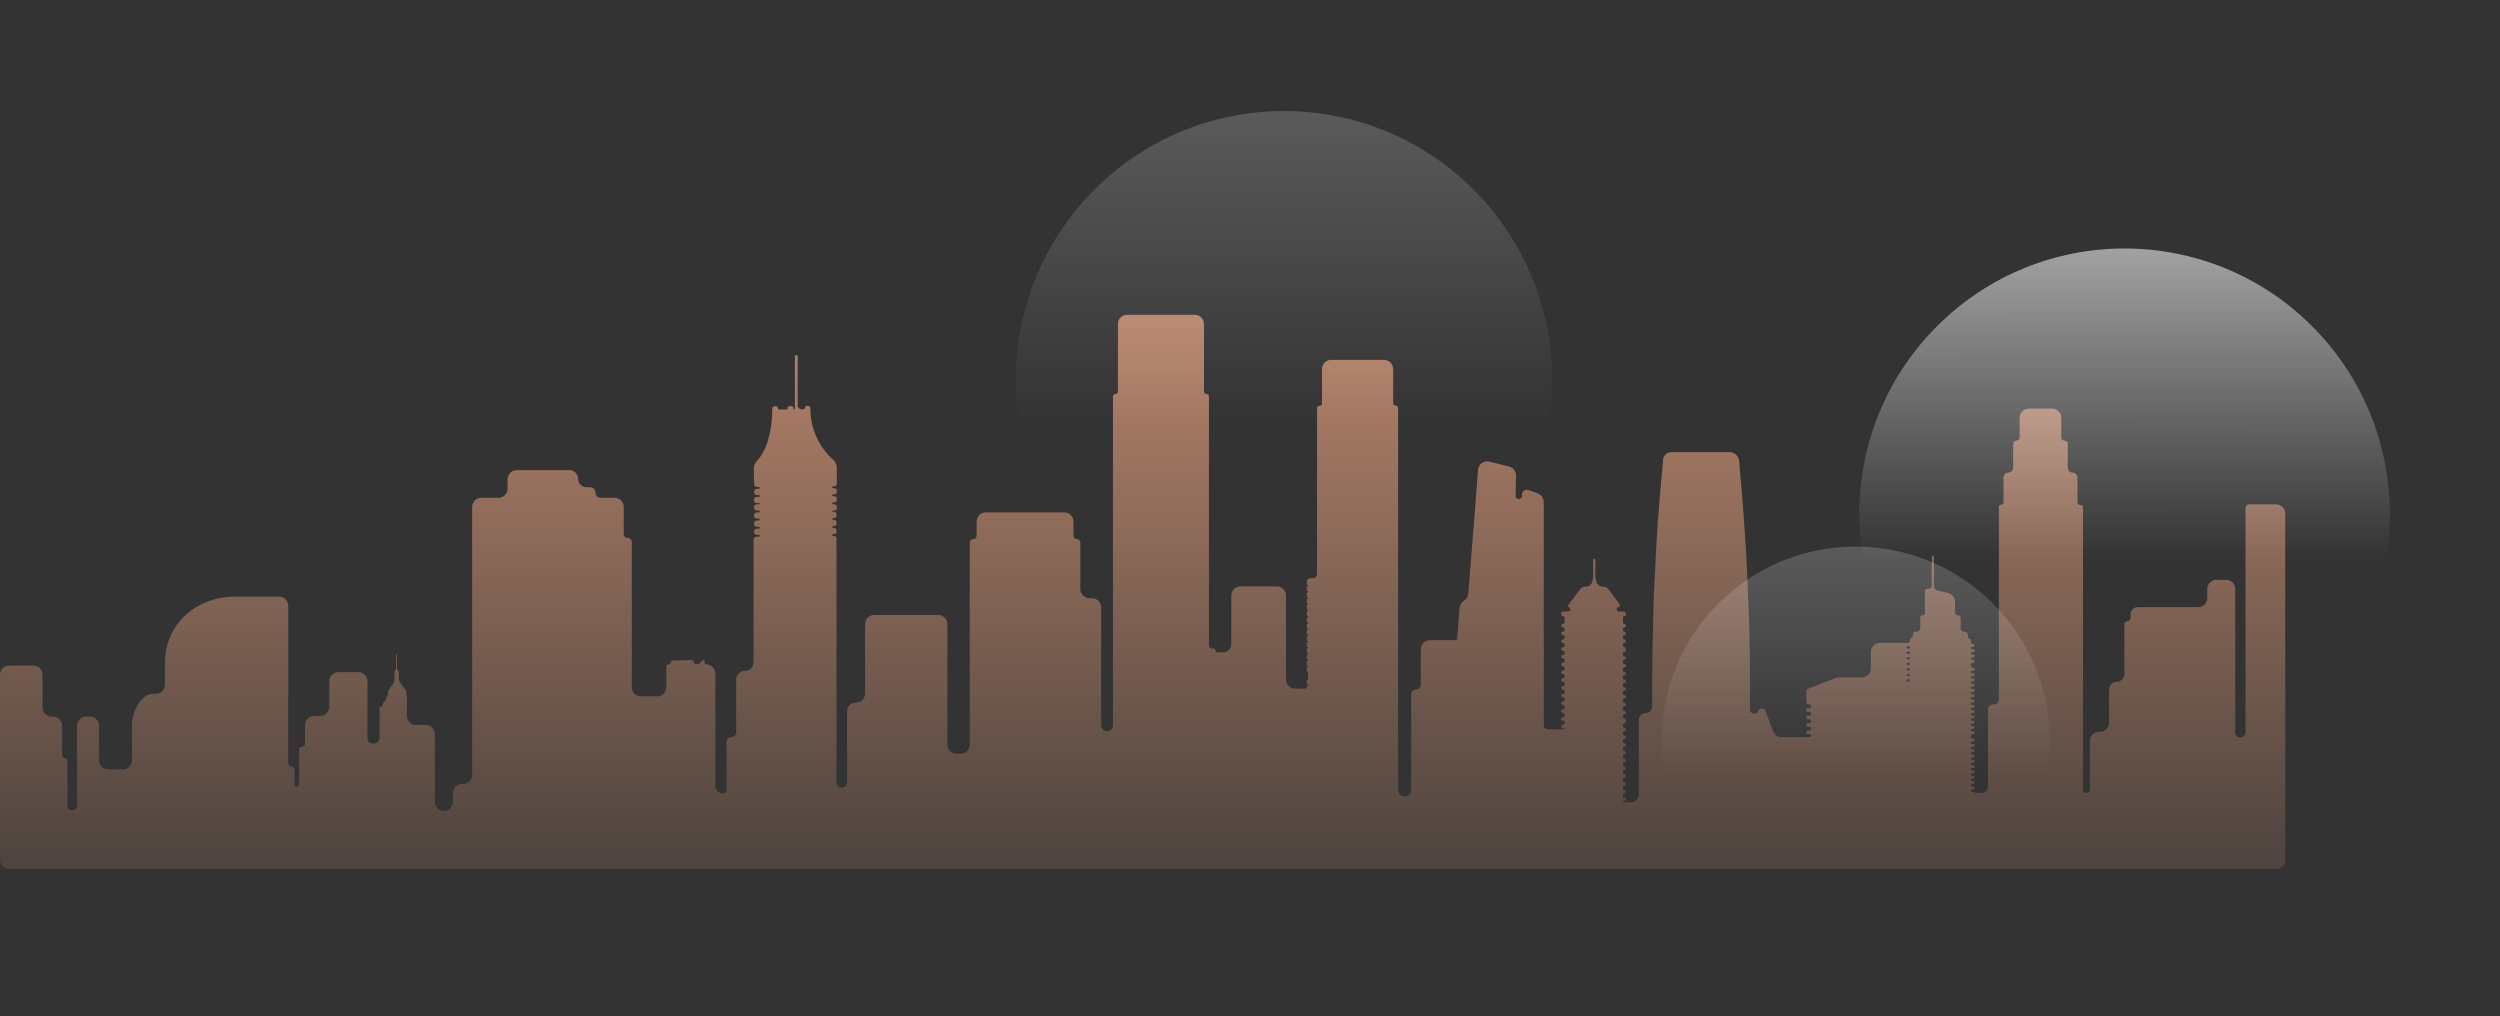 <svg width="2724" height="1107" viewBox="0 0 2724 1107" fill="none" xmlns="http://www.w3.org/2000/svg"><rect x="0" y="0" width="2724" height="1107" fill="#333333" stroke="none"/><path d="M2461.57 549.525H2450.74V549.525C2448.5 549.525 2446.68 551.343 2446.68 553.586V797.864C2446.68 800.948 2444.18 803.448 2441.09 803.448V803.448C2438.01 803.448 2435.51 800.948 2435.51 797.864V641.796C2435.51 636.273 2431.03 631.796 2425.51 631.796H2415.05C2409.53 631.796 2405.05 636.273 2405.05 641.796V651.59C2405.05 657.113 2400.57 661.59 2395.05 661.59H2329.07C2324.86 661.59 2321.45 665 2321.45 669.207V673.441C2321.45 675.31 2319.94 676.825 2318.07 676.825V676.825C2316.2 676.825 2314.68 678.34 2314.68 680.21V734.553C2314.68 739.133 2310.97 742.845 2306.39 742.845V742.845C2301.81 742.845 2298.1 746.558 2298.1 751.137V787.354C2298.1 792.877 2293.62 797.354 2288.1 797.354H2287.11C2281.59 797.354 2277.11 801.831 2277.11 807.354V860.329C2277.11 862.385 2275.45 864.052 2273.39 864.052V864.052C2271.33 864.052 2269.67 862.385 2269.67 860.329V553.248C2269.67 551.566 2268.3 550.202 2266.62 550.202V550.202C2264.94 550.202 2263.57 548.838 2263.57 547.156V520.237C2263.57 517.34 2261.23 514.991 2258.33 514.991V514.991C2255.43 514.991 2253.08 512.642 2253.08 509.745V483.673C2253.08 481.71 2251.49 480.119 2249.53 480.119V480.119C2247.57 480.119 2245.98 478.528 2245.98 476.565V455.247C2245.98 449.724 2241.5 445.247 2235.98 445.247H2210.62C2205.1 445.247 2200.62 449.724 2200.62 455.247V476.565C2200.62 478.528 2199.03 480.119 2197.07 480.119V480.119C2195.11 480.119 2193.51 481.71 2193.51 483.673V509.745C2193.51 512.642 2191.17 514.991 2188.27 514.991V514.991C2185.37 514.991 2183.02 517.34 2183.02 520.237V547.325C2183.02 548.727 2181.89 549.863 2180.48 549.863V549.863C2179.08 549.863 2177.95 551 2177.95 552.402V761.638C2177.95 764.909 2175.29 767.561 2172.02 767.561V767.561C2168.75 767.561 2166.1 770.212 2166.1 773.484V856.775C2166.1 860.794 2162.84 864.052 2158.82 864.052H2152.22C2151.85 864.052 2151.55 863.748 2151.55 863.374V863.374C2151.55 863 2151.24 862.697 2150.87 862.697H2148.67C2148.02 862.697 2147.49 862.167 2147.49 861.512V861.512C2147.49 860.858 2148.02 860.327 2148.67 860.327H2149.85C2150.79 860.327 2151.55 859.569 2151.55 858.635V858.635C2151.55 857.7 2150.79 856.942 2149.85 856.942H2148.84C2148.09 856.942 2147.49 856.335 2147.49 855.587V855.587C2147.49 854.84 2148.09 854.233 2148.84 854.233H2149.85C2150.79 854.233 2151.55 853.475 2151.55 852.54V852.54C2151.55 851.605 2150.79 850.848 2149.85 850.848H2148.67C2148.02 850.848 2147.49 850.317 2147.49 849.663V849.663C2147.49 849.008 2148.02 848.478 2148.67 848.478H2149.85C2150.79 848.478 2151.55 847.72 2151.55 846.785V846.785C2151.55 845.85 2150.79 845.092 2149.85 845.092H2148.67C2148.02 845.092 2147.49 844.561 2147.49 843.907V843.907C2147.49 843.253 2148.02 842.722 2148.67 842.722H2149.85C2150.79 842.722 2151.55 841.964 2151.55 841.029V841.029C2151.55 840.094 2150.79 839.336 2149.85 839.336H2148.67C2148.02 839.336 2147.49 838.806 2147.49 838.151V838.151C2147.49 837.497 2148.02 836.966 2148.67 836.966H2149.85C2150.79 836.966 2151.55 836.208 2151.55 835.274V835.274C2151.55 834.339 2150.79 833.581 2149.85 833.581H2148.67C2148.02 833.581 2147.49 833.05 2147.49 832.396V832.396C2147.49 831.741 2148.02 831.211 2148.67 831.211H2149.85C2150.79 831.211 2151.55 830.453 2151.55 829.518V829.518C2151.55 828.583 2150.79 827.825 2149.85 827.825H2148.67C2148.02 827.825 2147.49 827.295 2147.49 826.64V826.64C2147.49 825.986 2148.02 825.455 2148.67 825.455H2149.85C2150.79 825.455 2151.55 824.697 2151.55 823.762V823.762C2151.55 822.827 2150.79 822.07 2149.85 822.07H2148.67C2148.02 822.07 2147.49 821.539 2147.49 820.885V820.885C2147.49 820.23 2148.02 819.7 2148.67 819.7H2149.85C2150.79 819.7 2151.55 818.942 2151.55 818.007V818.007C2151.55 817.072 2150.79 816.314 2149.85 816.314H2148.67C2148.02 816.314 2147.49 815.783 2147.49 815.129V815.129C2147.49 814.475 2148.02 813.944 2148.67 813.944H2149.85C2150.79 813.944 2151.55 813.186 2151.55 812.251V812.251C2151.55 811.316 2150.79 810.558 2149.85 810.558H2148.67C2148.02 810.558 2147.49 810.028 2147.49 809.373V809.373C2147.49 808.719 2148.02 808.188 2148.67 808.188H2149.85C2150.79 808.188 2151.55 807.43 2151.55 806.496V806.496C2151.55 805.561 2150.79 804.803 2149.85 804.803H2149.52C2148.39 804.803 2147.49 803.894 2147.49 802.772V802.094C2147.49 800.972 2148.39 800.063 2149.52 800.063H2149.85C2150.79 800.063 2151.55 799.305 2151.55 798.37V798.37C2151.55 797.435 2150.79 796.677 2149.85 796.677H2148.67C2148.02 796.677 2147.49 796.147 2147.49 795.492V795.492C2147.49 794.838 2148.02 794.307 2148.67 794.307H2149.85C2150.79 794.307 2151.55 793.549 2151.55 792.614V792.614C2151.55 791.679 2150.79 790.922 2149.85 790.922H2148.67C2148.02 790.922 2147.49 790.391 2147.49 789.737V789.737C2147.49 789.082 2148.02 788.552 2148.67 788.552H2149.85C2150.79 788.552 2151.55 787.794 2151.55 786.859V786.859C2151.55 785.924 2150.79 785.166 2149.85 785.166H2148.67C2148.02 785.166 2147.49 784.635 2147.49 783.981V783.981C2147.49 783.327 2148.02 782.796 2148.67 782.796H2149.85C2150.79 782.796 2151.55 782.038 2151.55 781.103V781.103C2151.55 780.168 2150.79 779.41 2149.85 779.41H2148.67C2148.02 779.41 2147.49 778.88 2147.49 778.225V778.225C2147.49 777.571 2148.02 777.04 2148.67 777.04H2149.85C2150.79 777.04 2151.55 776.282 2151.55 775.348V775.348C2151.55 774.413 2150.79 773.655 2149.85 773.655H2148.67C2148.02 773.655 2147.49 773.124 2147.49 772.47V772.47C2147.49 771.815 2148.02 771.285 2148.67 771.285H2149.85C2150.79 771.285 2151.55 770.527 2151.55 769.592V769.592C2151.55 768.657 2150.79 767.899 2149.85 767.899H2148.67C2148.02 767.899 2147.49 767.369 2147.49 766.714V766.714C2147.49 766.06 2148.02 765.529 2148.67 765.529H2149.85C2150.79 765.529 2151.55 764.771 2151.55 763.836V763.836C2151.55 762.901 2150.79 762.144 2149.85 762.144H2148.67C2148.02 762.144 2147.49 761.613 2147.49 760.959V760.959C2147.49 760.304 2148.02 759.774 2148.67 759.774H2149.85C2150.79 759.774 2151.55 759.016 2151.55 758.081V758.081C2151.55 757.146 2150.79 756.388 2149.85 756.388H2148.67C2148.02 756.388 2147.49 755.857 2147.49 755.203V755.203C2147.49 754.549 2148.02 754.018 2148.67 754.018H2149.85C2150.79 754.018 2151.55 753.26 2151.55 752.325V752.325C2151.55 751.39 2150.79 750.632 2149.85 750.632H2148.67C2148.02 750.632 2147.49 750.102 2147.49 749.447V749.447C2147.49 748.793 2148.02 748.262 2148.67 748.262H2149.85C2150.79 748.262 2151.55 747.504 2151.55 746.57V746.57C2151.55 745.635 2150.79 744.877 2149.85 744.877H2148.67C2148.02 744.877 2147.49 744.346 2147.49 743.692V743.692C2147.49 743.037 2148.02 742.507 2148.67 742.507H2149.85C2150.79 742.507 2151.55 741.749 2151.55 740.814V740.814C2151.55 739.879 2150.79 739.121 2149.85 739.121H2148.67C2148.02 739.121 2147.49 738.591 2147.49 737.936V737.936C2147.49 737.282 2148.02 736.751 2148.67 736.751H2149.85C2150.79 736.751 2151.55 735.993 2151.55 735.058V735.058C2151.55 734.123 2150.79 733.366 2149.85 733.366H2148.67C2148.02 733.366 2147.49 732.835 2147.49 732.181V732.181C2147.49 731.526 2148.02 730.996 2148.67 730.996H2149.85C2150.79 730.996 2151.55 730.238 2151.55 729.303V729.303C2151.55 728.368 2150.79 727.61 2149.85 727.61H2149.52C2148.39 727.61 2147.49 726.701 2147.49 725.579V724.224C2147.49 723.102 2148.39 722.193 2149.52 722.193H2149.85C2150.79 722.193 2151.55 721.435 2151.55 720.5V720.5C2151.55 719.565 2150.79 718.807 2149.85 718.807H2148.67C2148.02 718.807 2147.49 718.277 2147.49 717.622V717.622C2147.49 716.968 2148.02 716.437 2148.67 716.437H2149.85C2150.79 716.437 2151.55 715.679 2151.55 714.744V714.744C2151.55 713.81 2150.79 713.052 2149.85 713.052H2148.67C2148.02 713.052 2147.49 712.521 2147.49 711.867V711.867C2147.49 711.212 2148.02 710.682 2148.67 710.682H2149.85C2150.79 710.682 2151.55 709.924 2151.55 708.989V708.989C2151.55 708.054 2150.79 707.296 2149.85 707.296H2148.67C2148.02 707.296 2147.49 706.765 2147.49 706.111V706.111C2147.49 705.457 2148.02 704.926 2148.67 704.926H2149.85C2150.79 704.926 2151.55 704.168 2151.55 703.233V703.233C2151.55 702.298 2150.79 701.54 2149.85 701.54H2149.52C2148.39 701.54 2147.49 700.631 2147.49 699.51V697.308C2147.49 696.467 2146.8 695.785 2145.96 695.785V695.785C2145.12 695.785 2144.44 695.103 2144.44 694.262V692.061C2144.44 690.004 2142.77 688.336 2140.71 688.336H2140.38C2138.13 688.336 2136.32 686.518 2136.32 684.275V673.438C2136.32 671.756 2134.95 670.392 2133.27 670.392V670.392C2131.59 670.392 2130.22 669.029 2130.22 667.346V655.761C2130.22 651.06 2126.95 646.994 2122.36 645.991L2111.61 643.646V643.646C2109.03 643.051 2107.21 640.758 2107.21 638.114V606.572C2107.21 605.918 2106.68 605.388 2106.02 605.388V605.388C2105.37 605.388 2104.84 605.918 2104.84 606.572V638.473C2104.84 640.429 2103.02 641.879 2101.12 641.445V641.445C2099.21 641.012 2097.39 642.461 2097.39 644.417V667.854C2097.39 669.256 2096.26 670.392 2094.86 670.392V670.392C2093.45 670.392 2092.32 671.529 2092.32 672.931V684.275C2092.32 686.518 2090.5 688.336 2088.26 688.336H2087.41C2085.63 688.336 2084.19 689.776 2084.19 691.553V693.246C2084.19 694.087 2083.51 694.769 2082.67 694.769V694.769C2081.83 694.769 2081.15 695.451 2081.15 696.292V697.647C2081.15 699.236 2079.86 700.525 2078.27 700.525H2048.5C2042.98 700.525 2038.5 705.002 2038.5 710.525V728.105C2038.5 733.628 2034.03 738.105 2028.5 738.105H2003.83C2002.59 738.105 2001.36 738.337 2000.2 738.788L1969.8 750.632V750.632C1968.78 751.041 1968.11 752.031 1968.11 753.132V764.853C1968.11 766.348 1969.32 767.561 1970.81 767.561H1971.49C1972.61 767.561 1973.52 768.47 1973.52 769.592V769.592C1973.52 770.714 1972.61 771.623 1971.49 771.623H1970.14C1969.01 771.623 1968.11 772.533 1968.11 773.655V773.655C1968.11 774.777 1969.01 775.686 1970.14 775.686H1971.49C1972.61 775.686 1973.52 776.596 1973.52 777.718V777.718C1973.52 778.839 1972.61 779.749 1971.49 779.749H1970.14C1969.01 779.749 1968.11 780.658 1968.11 781.78V781.78C1968.11 782.902 1969.01 783.812 1970.14 783.812H1971.49C1972.61 783.812 1973.52 784.721 1973.52 785.843V785.843C1973.52 786.965 1972.61 787.874 1971.49 787.874H1970.14C1969.01 787.874 1968.11 788.784 1968.11 789.906V789.906C1968.11 791.028 1969.01 791.937 1970.14 791.937H1971.49C1972.61 791.937 1973.52 792.847 1973.52 793.969V793.969C1973.52 795.091 1972.61 796 1971.49 796H1970.14C1969.01 796 1968.11 796.91 1968.11 798.031V798.031C1968.11 799.153 1969.01 800.063 1970.14 800.063H1972C1972.84 800.063 1973.52 800.745 1973.52 801.586V801.586C1973.52 802.428 1972.84 803.11 1972 803.11H1941.22C1937.04 803.11 1933.3 800.507 1931.84 796.585L1923.79 774.855C1922.39 771.076 1917.04 771.082 1915.65 774.865V774.865C1913.95 779.477 1906.83 778.154 1906.84 773.24C1906.85 769.879 1906.85 766.519 1906.85 763.159C1906.85 758.419 1906.85 753.679 1906.85 748.939C1906.85 735.397 1906.85 721.854 1906.51 708.312C1906.51 702.556 1906.17 696.462 1906.17 690.706C1905.83 678.179 1905.49 665.652 1904.81 652.787C1904.48 646.693 1904.48 640.599 1904.14 634.504C1903.46 622.655 1903.12 611.144 1902.45 599.294C1902.45 597.939 1902.11 596.585 1902.11 595.231C1901.43 584.735 1900.75 574.578 1900.08 564.083C1898.72 545.123 1897.03 526.164 1895.34 507.204C1895.21 505.475 1895.05 503.701 1894.87 501.915C1894.34 496.695 1889.92 492.646 1884.67 492.646H1821.25C1816.4 492.646 1812.08 496.256 1812.08 501.11V501.11C1811.74 505.173 1811.4 509.235 1811.06 513.298C1810.72 516.684 1810.39 520.408 1810.05 523.794C1809.37 530.226 1809.03 536.659 1808.36 543.092C1808.02 546.139 1808.02 548.848 1807.68 551.895C1807.34 557.312 1807 562.729 1806.32 568.146C1805.99 570.516 1805.99 572.886 1805.99 574.917C1805.65 582.027 1804.97 589.137 1804.63 595.908C1804.63 598.278 1804.29 600.648 1804.29 603.018C1803.96 610.466 1803.62 617.576 1803.28 625.025C1803.28 626.718 1802.94 628.072 1802.94 629.765C1802.6 636.536 1802.26 643.646 1801.92 650.417C1801.92 651.771 1801.92 653.126 1801.92 654.48C1801.59 662.267 1801.25 670.054 1801.25 677.841C1801.25 679.534 1801.25 680.888 1801.25 682.581C1800.91 690.706 1800.91 698.832 1800.57 706.619V707.635C1800.57 715.76 1800.23 723.886 1800.23 731.673C1800.23 732.688 1800.23 733.704 1800.23 734.72C1800.23 742.845 1800.23 750.971 1800.23 759.096C1800.23 760.112 1800.23 761.466 1800.23 762.482C1800.23 764.894 1800.23 767.307 1800.23 769.763C1800.23 773.782 1796.97 777.04 1792.96 777.04V777.04C1788.94 777.04 1785.68 780.298 1785.68 784.317V865.578C1785.68 870.345 1781.81 874.208 1777.05 874.208H1769.26C1768.8 874.208 1768.42 873.83 1768.42 873.362V873.362C1768.42 872.895 1768.8 872.516 1769.26 872.516H1769.94C1770.78 872.516 1771.46 871.834 1771.46 870.993V870.315C1771.46 869.473 1770.78 868.792 1769.94 868.792V868.792C1769.1 868.792 1768.42 868.11 1768.42 867.268V865.913C1768.42 865.072 1769.1 864.39 1769.94 864.39V864.39C1770.78 864.39 1771.46 863.708 1771.46 862.867V862.189C1771.46 861.348 1770.78 860.666 1769.94 860.666V860.666C1769.1 860.666 1768.42 859.984 1768.42 859.143V857.449C1768.42 856.608 1769.1 855.926 1769.94 855.926V855.926C1770.78 855.926 1771.46 855.244 1771.46 854.403V853.725C1771.46 852.884 1770.78 852.202 1769.94 852.202V852.202C1769.1 852.202 1768.42 851.52 1768.42 850.679V848.985C1768.42 848.144 1769.1 847.462 1769.94 847.462V847.462C1770.78 847.462 1771.46 846.78 1771.46 845.939V845.261C1771.46 844.42 1770.78 843.738 1769.94 843.738V843.738C1769.1 843.738 1768.42 843.056 1768.42 842.215V840.521C1768.42 839.68 1769.1 838.998 1769.94 838.998V838.998C1770.78 838.998 1771.46 838.316 1771.46 837.475V836.797C1771.46 835.955 1770.78 835.274 1769.94 835.274V835.274C1769.1 835.274 1768.42 834.592 1768.42 833.75V832.057C1768.42 831.216 1769.1 830.534 1769.94 830.534V830.534C1770.78 830.534 1771.46 829.852 1771.46 829.011V828.332C1771.46 827.491 1770.78 826.809 1769.94 826.809V826.809C1769.1 826.809 1768.42 826.128 1768.42 825.286V823.593C1768.42 822.751 1769.1 822.07 1769.94 822.07V822.07C1770.78 822.07 1771.46 821.388 1771.46 820.546V819.868C1771.46 819.027 1770.78 818.345 1769.94 818.345V818.345C1769.1 818.345 1768.42 817.663 1768.42 816.822V815.128C1768.42 814.287 1769.1 813.605 1769.94 813.605V813.605C1770.78 813.605 1771.46 812.924 1771.46 812.082V811.404C1771.46 810.563 1770.78 809.881 1769.94 809.881V809.881C1769.1 809.881 1768.42 809.199 1768.42 808.358V806.664C1768.42 805.823 1769.1 805.141 1769.94 805.141V805.141C1770.78 805.141 1771.46 804.459 1771.46 803.618V802.94C1771.46 802.099 1770.78 801.417 1769.94 801.417V801.417C1769.1 801.417 1768.42 800.735 1768.42 799.894V798.2C1768.42 797.359 1769.1 796.677 1769.94 796.677V796.677C1770.78 796.677 1771.46 795.995 1771.46 795.154V794.476C1771.46 793.635 1770.78 792.953 1769.94 792.953V792.953C1769.1 792.953 1768.42 792.271 1768.42 791.43V789.736C1768.42 788.895 1769.1 788.213 1769.94 788.213V788.213C1770.78 788.213 1771.46 787.531 1771.46 786.69V784.658C1771.46 783.816 1770.78 783.135 1769.94 783.135V783.135C1769.1 783.135 1768.42 782.453 1768.42 781.611V779.918C1768.42 779.077 1769.1 778.395 1769.94 778.395V778.395C1770.78 778.395 1771.46 777.713 1771.46 776.872V776.194C1771.46 775.352 1770.78 774.67 1769.94 774.67V774.67C1769.1 774.67 1768.42 773.989 1768.42 773.147V771.115C1768.42 770.274 1769.1 769.592 1769.94 769.592V769.592C1770.78 769.592 1771.46 768.91 1771.46 768.069V767.391C1771.46 766.55 1770.78 765.868 1769.94 765.868V765.868C1769.1 765.868 1768.42 765.186 1768.42 764.345V762.651C1768.42 761.81 1769.1 761.128 1769.94 761.128V761.128C1770.78 761.128 1771.46 760.446 1771.46 759.605V758.927C1771.46 758.086 1770.78 757.404 1769.94 757.404V757.404C1769.1 757.404 1768.42 756.722 1768.42 755.881V754.187C1768.42 753.346 1769.1 752.664 1769.94 752.664V752.664C1770.78 752.664 1771.46 751.982 1771.46 751.141V750.463C1771.46 749.621 1770.78 748.939 1769.94 748.939V748.939C1769.1 748.939 1768.42 748.258 1768.42 747.416V745.723C1768.42 744.881 1769.1 744.2 1769.94 744.2V744.2C1770.78 744.2 1771.46 743.518 1771.46 742.677V741.998C1771.46 741.157 1770.78 740.475 1769.94 740.475V740.475C1769.1 740.475 1768.42 739.793 1768.42 738.952V737.259C1768.42 736.417 1769.1 735.735 1769.94 735.735V735.735C1770.78 735.735 1771.46 735.054 1771.46 734.212V733.534C1771.46 732.693 1770.78 732.011 1769.94 732.011V732.011C1769.1 732.011 1768.42 731.329 1768.42 730.488V728.794C1768.42 727.953 1769.1 727.271 1769.94 727.271V727.271C1770.78 727.271 1771.46 726.589 1771.46 725.748V725.07C1771.46 724.229 1770.78 723.547 1769.94 723.547V723.547C1769.1 723.547 1768.42 722.865 1768.42 722.024V720.33C1768.42 719.489 1769.1 718.807 1769.94 718.807V718.807C1770.78 718.807 1771.46 718.125 1771.46 717.284V716.606C1771.46 715.765 1770.78 715.083 1769.94 715.083V715.083C1769.1 715.083 1768.42 714.401 1768.42 713.56V711.866C1768.42 711.025 1769.1 710.343 1769.94 710.343V710.343C1770.78 710.343 1771.46 709.661 1771.46 708.82V706.788C1771.46 705.946 1770.78 705.265 1769.94 705.265V705.265C1769.1 705.265 1768.42 704.583 1768.42 703.742V702.048C1768.42 701.207 1769.1 700.525 1769.94 700.525V700.525C1770.78 700.525 1771.46 699.843 1771.46 699.002V698.324C1771.46 697.482 1770.78 696.8 1769.94 696.8V696.8C1769.1 696.8 1768.42 696.119 1768.42 695.277V693.584C1768.42 692.742 1769.1 692.061 1769.94 692.061V692.061C1770.78 692.061 1771.46 691.379 1771.46 690.537V689.859C1771.46 689.018 1770.78 688.336 1769.94 688.336V688.336C1769.1 688.336 1768.42 687.654 1768.42 686.813V685.12C1768.42 684.278 1769.1 683.596 1769.94 683.596V683.596C1770.78 683.596 1771.46 682.915 1771.46 682.073V681.395C1771.46 680.554 1770.78 679.872 1769.94 679.872V679.872C1769.1 679.872 1768.42 679.19 1768.42 678.349V672.931C1768.42 672.09 1769.1 671.408 1769.94 671.408V671.408C1770.78 671.408 1771.46 670.726 1771.46 669.885V668.869C1771.46 667.466 1770.33 666.33 1768.92 666.33H1764.02C1762.71 666.33 1761.65 665.269 1761.65 663.96V663.402C1761.65 662.401 1762.46 661.59 1763.46 661.59V661.59C1764.95 661.59 1765.8 659.893 1764.92 658.697L1752.78 642.337C1751.33 640.392 1749.05 639.244 1746.63 639.244H1746.42C1742.31 639.244 1738.97 635.91 1738.97 631.796V631.796V631.796C1738.97 631.048 1738.3 630.174 1738.3 629.426V609.958C1738.3 609.304 1737.77 608.774 1737.11 608.774V608.774C1736.46 608.774 1735.93 609.304 1735.93 609.958V629.479C1735.93 630.198 1735.25 631.077 1735.25 631.796V631.796V631.796C1735.25 635.91 1731.91 639.244 1727.8 639.244H1727.59C1725.17 639.244 1722.89 640.392 1721.45 642.338L1708.63 659.601C1708.02 660.423 1708.61 661.59 1709.63 661.59V661.59C1710.32 661.59 1710.88 662.148 1710.88 662.836V663.96C1710.88 665.269 1709.82 666.33 1708.51 666.33H1703.6C1702.2 666.33 1701.07 667.466 1701.07 668.869V669.547C1701.07 670.575 1701.9 671.408 1702.93 671.408V671.408C1703.96 671.408 1704.79 672.242 1704.79 673.27V678.011C1704.79 679.039 1703.96 679.872 1702.93 679.872V679.872C1701.9 679.872 1701.07 680.706 1701.07 681.734V681.734C1701.07 682.762 1701.9 683.596 1702.93 683.596V683.596C1703.96 683.596 1704.79 684.43 1704.79 685.458V686.475C1704.79 687.503 1703.96 688.336 1702.93 688.336V688.336C1701.9 688.336 1701.07 689.17 1701.07 690.198V690.198C1701.07 691.227 1701.9 692.061 1702.93 692.061V692.061C1703.96 692.061 1704.79 692.894 1704.79 693.922V694.939C1704.79 695.967 1703.96 696.8 1702.93 696.8V696.8C1701.9 696.8 1701.07 697.634 1701.07 698.663V698.663C1701.07 699.691 1701.9 700.525 1702.93 700.525V700.525C1703.96 700.525 1704.79 701.358 1704.79 702.386V703.403C1704.79 704.431 1703.96 705.265 1702.93 705.265V705.265C1701.9 705.265 1701.07 706.099 1701.07 707.127V707.127C1701.07 708.155 1701.9 708.989 1702.93 708.989V708.989C1703.96 708.989 1704.79 709.822 1704.79 710.85V711.867C1704.79 712.895 1703.96 713.729 1702.93 713.729V713.729C1701.9 713.729 1701.07 714.563 1701.07 715.591V715.591C1701.07 716.619 1701.9 717.453 1702.93 717.453V717.453C1703.96 717.453 1704.79 718.286 1704.79 719.314V720.331C1704.79 721.359 1703.96 722.193 1702.93 722.193V722.193C1701.9 722.193 1701.07 723.027 1701.07 724.055V724.055C1701.07 725.083 1701.9 725.917 1702.93 725.917V725.917C1703.96 725.917 1704.79 726.75 1704.79 727.779V728.795C1704.79 729.824 1703.96 730.657 1702.93 730.657V730.657C1701.9 730.657 1701.07 731.491 1701.07 732.519V732.519C1701.07 733.547 1701.9 734.381 1702.93 734.381V734.381C1703.96 734.381 1704.79 735.215 1704.79 736.243V737.26C1704.79 738.288 1703.96 739.121 1702.93 739.121V739.121C1701.9 739.121 1701.07 739.955 1701.07 740.983V740.983C1701.07 742.011 1701.9 742.845 1702.93 742.845V742.845C1703.96 742.845 1704.79 743.679 1704.79 744.707V745.724C1704.79 746.752 1703.96 747.585 1702.93 747.585V747.585C1701.9 747.585 1701.07 748.419 1701.07 749.447V749.447C1701.07 750.475 1701.9 751.309 1702.93 751.309V751.309C1703.96 751.309 1704.79 752.143 1704.79 753.171V754.188C1704.79 755.216 1703.96 756.049 1702.93 756.049V756.049C1701.9 756.049 1701.07 756.883 1701.07 757.911V757.911C1701.07 758.94 1701.9 759.774 1702.93 759.774V759.774C1703.96 759.774 1704.79 760.607 1704.79 761.635V762.652C1704.79 763.68 1703.96 764.513 1702.93 764.513V764.513C1701.9 764.513 1701.07 765.347 1701.07 766.376V766.376C1701.07 767.404 1701.9 768.238 1702.93 768.238V768.238C1703.96 768.238 1704.79 769.071 1704.79 770.099V771.116C1704.79 772.144 1703.96 772.978 1702.93 772.978V772.978C1701.9 772.978 1701.07 773.812 1701.07 774.84V774.84C1701.07 775.868 1701.9 776.702 1702.93 776.702V776.702C1703.96 776.702 1704.79 777.535 1704.79 778.563V779.58C1704.79 780.608 1703.96 781.442 1702.93 781.442V781.442C1701.9 781.442 1701.07 782.276 1701.07 783.304V783.304C1701.07 784.332 1701.9 785.166 1702.93 785.166V785.166C1703.96 785.166 1704.79 785.999 1704.79 787.027V788.044C1704.79 789.072 1703.96 789.906 1702.93 789.906V789.906C1701.9 789.906 1701.07 790.74 1701.07 791.768V791.768C1701.07 792.796 1701.9 793.63 1702.93 793.63H1704.28C1704.56 793.63 1704.79 793.857 1704.79 794.138V794.138C1704.79 794.418 1704.56 794.646 1704.28 794.646H1686.51C1684.08 794.646 1682.11 792.675 1682.11 790.244V790.244V786.52V781.78V778.056V773.316V769.592V764.852V761.128V756.388V752.664V747.924V744.2V739.46V735.735V730.996V727.271V722.531V718.807V714.067V710.343V705.603V701.879V697.139V693.415V689.013V685.289V680.549V676.825V672.085V668.361V663.621V659.897V655.496V651.771V647.031V643.307V638.567V634.843V630.103V626.379V621.639V617.915V613.175V609.451V604.711V600.987V596.247V592.522V587.783V584.058V579.318V575.594V570.854V567.13V562.39V558.666V553.926L1681.94 546.635C1681.84 542.468 1679.17 538.799 1675.23 537.429L1665.15 533.922C1661.86 532.777 1658.42 535.22 1658.42 538.705V540.251C1658.42 542.194 1656.85 543.769 1654.9 543.769V543.769C1652.93 543.769 1651.35 542.15 1651.39 540.18L1651.83 518.22C1651.92 513.558 1648.78 509.449 1644.26 508.317L1622.87 502.969C1616.86 501.466 1610.94 505.732 1610.47 511.908L1607.31 553.249L1606.98 557.989L1606.64 561.713L1606.3 566.453L1605.96 570.177L1605.62 574.917L1605.28 578.641L1604.94 583.381L1604.61 587.105L1604.27 591.845L1603.93 595.57L1603.59 600.309L1603.25 604.034L1602.91 608.774L1602.58 612.498L1602.24 617.238L1601.9 620.962L1601.56 625.702L1601.22 629.426L1600.88 634.166L1600.55 637.89L1600.21 642.63L1599.87 646.354L1599.85 646.618C1599.65 649.465 1598.24 652.09 1595.97 653.831L1594.23 655.173C1592 656.887 1590.61 659.465 1590.39 662.267V662.267L1590.05 665.991L1589.71 670.731L1589.38 674.455L1589.04 679.195L1588.7 682.919L1588.36 687.659L1588.02 691.383L1587.68 695.785V695.785C1587.68 696.72 1586.93 697.478 1585.99 697.478H1558.08C1552.56 697.478 1548.08 701.955 1548.08 707.478V746.063C1548.08 748.961 1545.74 751.309 1542.84 751.309V751.309C1539.94 751.309 1537.59 753.658 1537.59 756.555V860.668C1537.59 864.594 1534.41 867.776 1530.49 867.776V867.776C1526.56 867.776 1523.38 864.594 1523.38 860.668V444.569C1523.38 443.073 1522.17 441.861 1520.67 441.861V441.861C1519.17 441.861 1517.96 440.649 1517.96 439.153V402.092C1517.96 396.569 1513.49 392.092 1507.96 392.092H1450.46C1444.93 392.092 1440.46 396.569 1440.46 402.092V439.492C1440.46 440.987 1439.24 442.2 1437.75 442.2V442.2C1436.25 442.2 1435.04 443.412 1435.04 444.907V625.196C1435.04 627.906 1432.84 630.103 1430.13 630.103H1426.24C1425.68 630.103 1425.23 630.558 1425.23 631.119V631.458C1425.23 631.832 1424.92 632.135 1424.55 632.135V632.135C1424.18 632.135 1423.87 632.438 1423.87 632.811V636.536C1423.87 636.91 1424.18 637.213 1424.55 637.213V637.213C1424.92 637.213 1425.23 637.516 1425.23 637.89V638.229C1425.23 638.603 1424.92 638.906 1424.55 638.906V638.906C1424.18 638.906 1423.87 639.209 1423.87 639.583V643.307C1423.87 643.681 1424.18 643.984 1424.55 643.984V643.984C1424.92 643.984 1425.23 644.287 1425.23 644.661V645C1425.23 645.374 1424.92 645.677 1424.55 645.677V645.677C1424.18 645.677 1423.87 645.98 1423.87 646.354V650.079C1423.87 650.453 1424.18 650.756 1424.55 650.756V650.756C1424.92 650.756 1425.23 651.059 1425.23 651.432V651.772C1425.23 652.145 1424.92 652.448 1424.55 652.448V652.448C1424.18 652.448 1423.87 652.752 1423.87 653.125V656.85C1423.87 657.224 1424.18 657.527 1424.55 657.527V657.527C1424.92 657.527 1425.23 657.83 1425.23 658.204V658.543C1425.23 658.917 1424.92 659.22 1424.55 659.22V659.22C1424.18 659.22 1423.87 659.523 1423.87 659.897V663.621C1423.87 663.995 1424.18 664.298 1424.55 664.298V664.298C1424.92 664.298 1425.23 664.601 1425.23 664.975V665.314C1425.23 665.688 1424.92 665.991 1424.55 665.991V665.991C1424.18 665.991 1423.87 666.294 1423.87 666.668V670.393C1423.87 670.766 1424.18 671.07 1424.55 671.07V671.07C1424.92 671.07 1425.23 671.373 1425.23 671.746V672.085C1425.23 672.459 1424.92 672.762 1424.55 672.762V672.762C1424.18 672.762 1423.87 673.065 1423.87 673.439V677.164C1423.87 677.538 1424.18 677.841 1424.55 677.841V677.841C1424.92 677.841 1425.23 678.144 1425.23 678.518V678.857C1425.23 679.231 1424.92 679.534 1424.55 679.534V679.534C1424.18 679.534 1423.87 679.837 1423.87 680.211V683.935C1423.87 684.309 1424.18 684.612 1424.55 684.612V684.612C1424.92 684.612 1425.23 684.915 1425.23 685.289V685.628C1425.23 686.002 1424.92 686.305 1424.55 686.305V686.305C1424.18 686.305 1423.87 686.608 1423.87 686.982V690.707C1423.87 691.08 1424.18 691.383 1424.55 691.383V691.383C1424.92 691.383 1425.23 691.686 1425.23 692.06V692.399C1425.23 692.773 1424.92 693.076 1424.55 693.076V693.076C1424.18 693.076 1423.87 693.379 1423.87 693.753V697.478C1423.87 697.852 1424.18 698.155 1424.55 698.155V698.155C1424.92 698.155 1425.23 698.458 1425.23 698.832V699.171C1425.23 699.545 1424.92 699.848 1424.55 699.848V699.848C1424.18 699.848 1423.87 700.151 1423.87 700.524V704.249C1423.87 704.623 1424.18 704.926 1424.55 704.926V704.926C1424.92 704.926 1425.23 705.229 1425.23 705.603V705.942C1425.23 706.316 1424.92 706.619 1424.55 706.619V706.619C1424.18 706.619 1423.87 706.922 1423.87 707.296V711.02C1423.87 711.394 1424.18 711.697 1424.55 711.697V711.697C1424.92 711.697 1425.23 712 1425.23 712.374V712.713C1425.23 713.087 1424.92 713.39 1424.55 713.39V713.39C1424.18 713.39 1423.87 713.693 1423.87 714.067V717.792C1423.87 718.166 1424.18 718.469 1424.55 718.469V718.469C1424.92 718.469 1425.23 718.772 1425.23 719.146V719.485C1425.23 719.858 1424.92 720.161 1424.55 720.161V720.161C1424.18 720.161 1423.87 720.465 1423.87 720.838V724.563C1423.87 724.937 1424.18 725.24 1424.55 725.24V725.24C1424.92 725.24 1425.23 725.543 1425.23 725.917V726.256C1425.23 726.63 1424.92 726.933 1424.55 726.933V726.933C1424.18 726.933 1423.87 727.236 1423.87 727.61V731.334C1423.87 731.708 1424.18 732.011 1424.55 732.011V732.011C1424.92 732.011 1425.23 732.314 1425.23 732.688V739.798C1425.23 740.172 1424.92 740.475 1424.55 740.475V740.475C1424.18 740.475 1423.87 740.778 1423.87 741.152V744.877C1423.87 745.251 1424.18 745.554 1424.55 745.554V745.554C1424.92 745.554 1425.23 745.857 1425.23 746.231V746.57C1425.23 746.944 1424.92 747.247 1424.55 747.247V747.247C1424.18 747.247 1423.87 747.55 1423.87 747.924V748.77C1423.87 749.612 1423.19 750.294 1422.35 750.294H1411.2C1405.67 750.294 1401.2 745.817 1401.2 740.294V648.906C1401.2 643.383 1396.72 638.906 1391.2 638.906H1351.63C1346.11 638.906 1341.63 643.383 1341.63 648.906V702.051C1341.63 706.818 1337.76 710.682 1333 710.682H1326.4C1325.28 710.682 1324.37 709.772 1324.37 708.65V708.65C1324.37 707.528 1323.46 706.619 1322.34 706.619H1320.81C1318.85 706.619 1317.26 705.028 1317.26 703.065V575.933V432.042C1317.26 430.546 1316.05 429.334 1314.55 429.334V429.334C1313.06 429.334 1311.84 428.122 1311.84 426.626V353C1311.84 347.477 1307.37 343 1301.84 343H1228.09C1222.57 343 1218.09 347.477 1218.09 353V426.627C1218.09 428.122 1216.88 429.334 1215.39 429.334V429.334C1213.89 429.334 1212.68 430.546 1212.68 432.042V790.247C1212.68 793.798 1209.8 796.677 1206.25 796.677V796.677C1202.7 796.677 1199.82 793.798 1199.82 790.247V661.771C1199.82 656.248 1195.34 651.771 1189.82 651.771H1187.14C1181.62 651.771 1177.14 647.294 1177.14 641.771V591.167C1177.14 589.111 1175.47 587.444 1173.42 587.444V587.444C1171.36 587.444 1169.69 585.777 1169.69 583.721V568.327C1169.69 562.805 1165.22 558.327 1159.69 558.327H1074.1C1068.57 558.327 1064.1 562.805 1064.1 568.327V583.721C1064.1 585.777 1062.43 587.444 1060.37 587.444V587.444C1058.32 587.444 1056.65 589.111 1056.65 591.167V811.392C1056.65 816.915 1052.17 821.392 1046.65 821.392H1042.28C1036.76 821.392 1032.28 816.915 1032.28 811.392V680.054C1032.28 674.531 1027.81 670.054 1022.28 670.054H952.592C947.069 670.054 942.592 674.531 942.592 680.054V755.714C942.592 761.135 938.198 765.529 932.777 765.529V765.529C927.356 765.529 922.962 769.924 922.962 775.344V852.542C922.962 855.72 920.386 858.296 917.208 858.296V858.296C914.03 858.296 911.454 855.72 911.454 852.542V590.83V586.427C911.454 585.119 910.394 584.058 909.085 584.058H907.732C907.171 584.058 906.716 583.604 906.716 583.043V583.043C906.716 582.482 907.171 582.027 907.732 582.027H909.085C910.394 582.027 911.454 580.966 911.454 579.658V577.625C911.454 576.316 910.394 575.256 909.085 575.256H907.732C907.171 575.256 906.716 574.801 906.716 574.24V574.24C906.716 573.679 907.171 573.224 907.732 573.224H909.085C910.394 573.224 911.454 572.164 911.454 570.855V568.822C911.454 567.514 910.394 566.453 909.085 566.453H907.732C907.171 566.453 906.716 565.998 906.716 565.437V565.437C906.716 564.876 907.171 564.422 907.732 564.422H909.085C910.394 564.422 911.454 563.361 911.454 562.052V560.019C911.454 558.711 910.394 557.65 909.085 557.65H907.393C907.019 557.65 906.716 557.347 906.716 556.973V556.973C906.716 556.599 907.019 556.296 907.393 556.296H909.254C910.656 556.296 911.793 555.159 911.793 553.758V552.063C911.793 550.661 910.656 549.525 909.254 549.525H907.732C907.171 549.525 906.716 549.07 906.716 548.509V548.509C906.716 547.948 907.171 547.493 907.732 547.493H909.254C910.656 547.493 911.793 546.357 911.793 544.955V543.26C911.793 541.858 910.656 540.722 909.254 540.722H907.732C907.171 540.722 906.716 540.267 906.716 539.706V539.706C906.716 539.145 907.171 538.691 907.732 538.691H909.254C910.656 538.691 911.793 537.554 911.793 536.152V534.458C911.793 533.056 910.656 531.919 909.254 531.919H907.732C907.171 531.919 906.716 531.465 906.716 530.904V530.904C906.716 530.343 907.171 529.888 907.732 529.888H909.254C910.656 529.888 911.793 528.751 911.793 527.349V509.407C911.793 506.12 910.142 503.081 907.676 500.908C897.537 491.978 883.32 472.9 883.024 446.601V445.924V445.076C883.024 443.488 881.736 442.2 880.147 442.2H879.133C878.104 442.2 877.271 443.033 877.271 444.062V444.062C877.271 445.09 876.437 445.924 875.409 445.924H873.209C870.966 445.924 869.148 444.105 869.148 441.862V388.536C869.148 387.695 868.466 387.013 867.625 387.013V387.013C866.784 387.013 866.102 387.695 866.102 388.536V445.416C866.102 445.884 865.723 446.262 865.255 446.262V446.262C864.788 446.262 864.409 445.884 864.409 445.416V444.4C864.409 443.372 863.576 442.538 862.547 442.538H860.179C859.151 442.538 858.317 443.372 858.317 444.4V444.4C858.317 445.429 857.484 446.262 856.455 446.262H849.349C848.32 446.262 847.487 445.429 847.487 444.4V444.4C847.487 443.372 846.653 442.538 845.625 442.538H844.441C842.758 442.538 841.395 443.902 841.395 445.584V446.262C841.395 472.941 834.035 492.257 825.469 501.354C823.177 503.788 821.426 506.842 821.426 510.185V523.624C821.426 523.718 821.502 523.794 821.595 523.794V523.794C821.689 523.794 821.764 523.87 821.764 523.963V527.519C821.764 529.201 823.128 530.565 824.81 530.565H826.841C827.402 530.565 827.857 531.02 827.857 531.581V531.581C827.857 532.142 827.402 532.596 826.841 532.596H824.81C823.128 532.596 821.764 533.96 821.764 535.643V536.322C821.764 538.004 823.128 539.368 824.81 539.368H826.841C827.402 539.368 827.857 539.822 827.857 540.383V540.383C827.857 540.944 827.402 541.399 826.841 541.399H824.641C822.865 541.399 821.426 542.839 821.426 544.614V544.955C821.426 546.731 822.865 548.17 824.641 548.17H827.179C827.553 548.17 827.857 548.474 827.857 548.848V548.848C827.857 549.222 827.553 549.525 827.179 549.525H824.641C822.865 549.525 821.426 550.964 821.426 552.74V553.081C821.426 554.856 822.865 556.296 824.641 556.296H826.841C827.402 556.296 827.857 556.751 827.857 557.312V557.312C827.857 557.873 827.402 558.327 826.841 558.327H824.641C822.865 558.327 821.426 559.767 821.426 561.543V561.883C821.426 563.659 822.865 565.099 824.641 565.099H826.841C827.402 565.099 827.857 565.553 827.857 566.114V566.114C827.857 566.675 827.402 567.13 826.841 567.13H824.641C822.865 567.13 821.426 568.57 821.426 570.345V570.686C821.426 572.462 822.865 573.901 824.641 573.901H826.841C827.402 573.901 827.857 574.356 827.857 574.917V574.917C827.857 575.478 827.402 575.933 826.841 575.933H824.641C822.865 575.933 821.426 577.372 821.426 579.148V579.489C821.426 581.265 822.865 582.704 824.641 582.704H826.841C827.402 582.704 827.857 583.159 827.857 583.72V583.72C827.857 584.281 827.402 584.735 826.841 584.735H824.472C822.603 584.735 821.087 586.251 821.087 588.12V721.519C821.087 726.753 816.845 730.996 811.611 730.996V730.996C806.377 730.996 802.134 735.238 802.134 740.472V797.864C802.134 800.761 799.785 803.11 796.888 803.11V803.11C793.991 803.11 791.642 805.459 791.642 808.356V861.193C791.642 863.345 789.213 864.474 787.062 864.393V864.393C786.931 864.388 786.839 864.381 786.709 864.362C786.587 864.345 786.464 864.328 786.34 864.31C782.393 863.758 779.458 860.414 779.458 856.429V734.134C779.458 730.169 777.115 726.579 773.486 724.982L771.306 724.022C771.102 723.932 770.881 723.886 770.658 723.886V723.886H770.151C768.749 723.886 767.612 722.749 767.612 721.346V719.992C767.612 719.338 767.081 718.807 766.427 718.807V718.807C765.773 718.807 765.243 719.338 765.243 719.992V719.992C765.243 720.646 764.712 721.177 764.058 721.177H763.915C763.34 721.177 762.873 721.643 762.873 722.218V722.218C762.873 722.773 762.438 723.23 761.884 723.258L758.021 723.451C756.978 723.503 756.104 722.672 756.104 721.628V721.628C756.104 720.937 755.714 720.305 755.096 719.995L754.181 719.538C753.666 719.281 753.096 719.155 752.52 719.172L732.721 719.763C731.606 719.796 730.72 720.709 730.72 721.824V721.824C730.72 722.963 729.797 723.886 728.659 723.886H728.351C727.043 723.886 725.982 724.946 725.982 726.255V748.758C725.982 754.281 721.505 758.758 715.982 758.758H698.414C692.891 758.758 688.414 754.281 688.414 748.758V590.49C688.414 588.06 686.444 586.09 684.014 586.09V586.09C681.584 586.09 679.614 584.12 679.614 581.69V552.415C679.614 546.892 675.137 542.415 669.614 542.415H654.57C651.392 542.415 648.815 539.838 648.815 536.659V536.659C648.815 533.48 646.238 530.904 643.059 530.904H639.172C634.03 530.904 629.861 526.735 629.861 521.593V521.593C629.861 516.451 625.693 512.283 620.551 512.283H563.032C557.51 512.283 553.032 516.76 553.032 522.283V532.415C553.032 537.938 548.555 542.415 543.032 542.415H524.449C518.926 542.415 514.449 546.892 514.449 552.415V844.233C514.449 849.756 509.972 854.233 504.449 854.233H503.465C497.942 854.233 493.465 858.71 493.465 864.233V873.873C493.465 879.294 489.07 883.688 483.65 883.688V883.688C478.229 883.688 473.834 879.294 473.834 873.873V799.906C473.834 794.383 469.357 789.906 463.834 789.906H453.374C447.851 789.906 443.374 785.429 443.374 779.906V759.475C443.374 759.243 443.243 759.031 443.035 758.927V758.927C442.828 758.823 442.697 758.611 442.697 758.379V754.834C442.697 753.427 442.23 752.06 441.368 750.947L436.666 744.871C435.31 743.119 434.574 740.966 434.574 738.75V732.77C434.574 731.851 434.209 730.969 433.559 730.318V730.318C432.908 729.668 432.543 728.786 432.543 727.867V713.221C432.543 712.94 432.316 712.713 432.035 712.713V712.713C431.755 712.713 431.528 712.94 431.528 713.221V728.106C431.528 728.872 431.223 729.607 430.682 730.149V730.149C430.14 730.691 429.836 731.426 429.836 732.192V739.694C429.836 741.745 429.205 743.747 428.029 745.427L423.807 751.46C423.105 752.464 422.728 753.659 422.728 754.885V756.86C422.728 757.623 422.347 758.335 421.713 758.758V758.758C421.078 759.181 420.697 759.893 420.697 760.655V761.524C420.697 762.749 420.055 763.883 419.005 764.513L418.588 764.764C417.797 765.239 417.313 766.094 417.313 767.017V767.017C417.313 767.978 416.788 768.863 415.944 769.323L415.451 769.592C414.304 770.218 413.59 771.421 413.59 772.728V803.757C413.59 807.586 410.294 810.583 406.482 810.22V810.22V810.22C403.118 810.22 400.39 807.492 400.39 804.128V742.35C400.39 736.827 395.913 732.35 390.39 732.35H368.76C363.238 732.35 358.76 736.827 358.76 742.35V770.087C358.76 775.61 354.283 780.087 348.76 780.087H342.361C336.838 780.087 332.361 784.565 332.361 790.087V810.39C332.361 812.166 330.921 813.605 329.146 813.605V813.605C327.37 813.605 325.93 815.045 325.93 816.821V854.742C325.93 856.144 324.794 857.28 323.392 857.28V857.28C321.99 857.28 320.854 856.144 320.854 854.742V838.658C320.854 836.789 319.338 835.274 317.469 835.274V835.274C315.6 835.274 314.085 833.758 314.085 831.889V660.078C314.085 654.556 309.607 650.078 304.085 650.078H256.209C213.902 650.078 179.719 679.872 179.719 722.193V746.049C179.719 751.572 175.241 756.049 169.719 756.049H165.842C153.658 756.049 143.843 777.04 143.843 788.552V828.321C143.843 833.843 139.365 838.321 133.843 838.321H117.967C112.444 838.321 107.967 833.843 107.967 828.321V790.765C107.967 785.242 103.489 780.765 97.967 780.765H93.936C88.413 780.765 83.936 785.242 83.936 790.765V877.765C83.936 880.663 81.588 883.011 78.69 883.011V883.011C75.793 883.011 73.444 880.663 73.444 877.765V829.009C73.444 827.42 72.156 826.132 70.567 826.132V826.132C68.979 826.132 67.691 824.844 67.691 823.255V790.765C67.691 785.242 63.214 780.765 57.691 780.765H56.368C50.845 780.765 46.368 776.287 46.368 770.765V735.24C46.368 729.717 41.891 725.24 36.368 725.24H10C4.477 725.24 0 729.717 0 735.24V937C0 942.523 4.477 947 10 947H2480C2485.52 947 2490 942.523 2490 937V559.525C2490 554.002 2485.52 549.525 2480 549.525H2461.57ZM2081.15 741.322C2081.15 741.976 2080.62 742.507 2079.96 742.507H2077.76V742.507C2077.58 742.507 2077.43 742.355 2077.43 742.168V741.322C2077.43 740.667 2077.96 740.137 2078.61 740.137H2079.96C2080.62 740.137 2081.15 740.667 2081.15 741.322V741.322ZM2081.15 735.566C2081.15 736.221 2080.62 736.751 2079.96 736.751H2078.61C2077.96 736.751 2077.43 736.221 2077.43 735.566V735.566C2077.43 734.912 2077.96 734.381 2078.61 734.381H2079.96C2080.62 734.381 2081.15 734.912 2081.15 735.566V735.566ZM2081.15 729.472C2081.15 730.126 2080.62 730.657 2079.96 730.657H2078.61C2077.96 730.657 2077.43 730.126 2077.43 729.472V729.472C2077.43 728.818 2077.96 728.287 2078.61 728.287H2079.96C2080.62 728.287 2081.15 728.818 2081.15 729.472V729.472ZM2081.15 723.378C2081.15 724.032 2080.62 724.563 2079.96 724.563H2078.61C2077.96 724.563 2077.43 724.032 2077.43 723.378V723.378C2077.43 722.723 2077.96 722.193 2078.61 722.193H2079.96C2080.62 722.193 2081.15 722.723 2081.15 723.378V723.378ZM2081.15 717.284C2081.15 717.938 2080.62 718.469 2079.96 718.469H2078.61C2077.96 718.469 2077.43 717.938 2077.43 717.284V717.284C2077.43 716.629 2077.96 716.099 2078.61 716.099H2079.96C2080.62 716.099 2081.15 716.629 2081.15 717.284V717.284ZM2081.15 711.189C2081.15 711.844 2080.62 712.374 2079.96 712.374H2078.61C2077.96 712.374 2077.43 711.844 2077.43 711.189V711.189C2077.43 710.535 2077.96 710.005 2078.61 710.005H2079.96C2080.62 710.005 2081.15 710.535 2081.15 711.189V711.189ZM2081.15 705.434C2081.15 706.088 2080.62 706.619 2079.96 706.619H2078.61C2077.96 706.619 2077.43 706.088 2077.43 705.434V705.434C2077.43 704.779 2077.96 704.249 2078.61 704.249H2079.96C2080.62 704.249 2081.15 704.779 2081.15 705.434V705.434Z" fill="url(#paint0_linear_763_145)"/><path opacity="0.2" d="M1605.51 619.869C1719.59 505.787 1719.63 320.784 1605.6 206.653C1491.57 92.522 1306.64 92.481 1192.56 206.563C1078.48 320.644 1078.44 505.647 1192.47 619.778C1306.5 733.91 1491.43 733.95 1605.51 619.869Z" fill="url(#paint1_linear_763_145)"/><path opacity="0.56" d="M2519.26 764.321C2632.12 651.411 2632.12 468.349 2519.26 355.44C2406.4 242.531 2223.41 242.531 2110.55 355.44C1997.69 468.349 1997.69 651.411 2110.55 764.32C2223.41 877.23 2406.4 877.23 2519.26 764.321Z" fill="url(#paint2_linear_763_145)"/><path opacity="0.2" d="M2171.36 956.553C2253.9 873.977 2253.9 740.094 2171.36 657.518C2088.82 574.941 1954.99 574.941 1872.45 657.518C1789.91 740.094 1789.91 873.977 1872.45 956.553C1954.99 1039.13 2088.82 1039.13 2171.36 956.553Z" fill="url(#paint3_linear_763_145)"/><defs><linearGradient id="paint0_linear_763_145" x1="2001" y1="-7" x2="2001" y2="1097" gradientUnits="userSpaceOnUse"><stop stop-color="#F4A984"/><stop offset="1" stop-color="#F4A984" stop-opacity="0"/></linearGradient><linearGradient id="paint1_linear_763_145" x1="1192.58" y1="108.532" x2="1192.66" y2="464.265" gradientUnits="userSpaceOnUse"><stop stop-color="white"/><stop offset="1" stop-color="white" stop-opacity="0"/></linearGradient><linearGradient id="paint2_linear_763_145" x1="2110.55" y1="258.438" x2="2110.71" y2="610.438" gradientUnits="userSpaceOnUse"><stop stop-color="white"/><stop offset="1" stop-color="white" stop-opacity="0"/></linearGradient><linearGradient id="paint3_linear_763_145" x1="1872.45" y1="586.575" x2="1872.56" y2="844.011" gradientUnits="userSpaceOnUse"><stop stop-color="white"/><stop offset="1" stop-color="white" stop-opacity="0"/></linearGradient></defs></svg>
